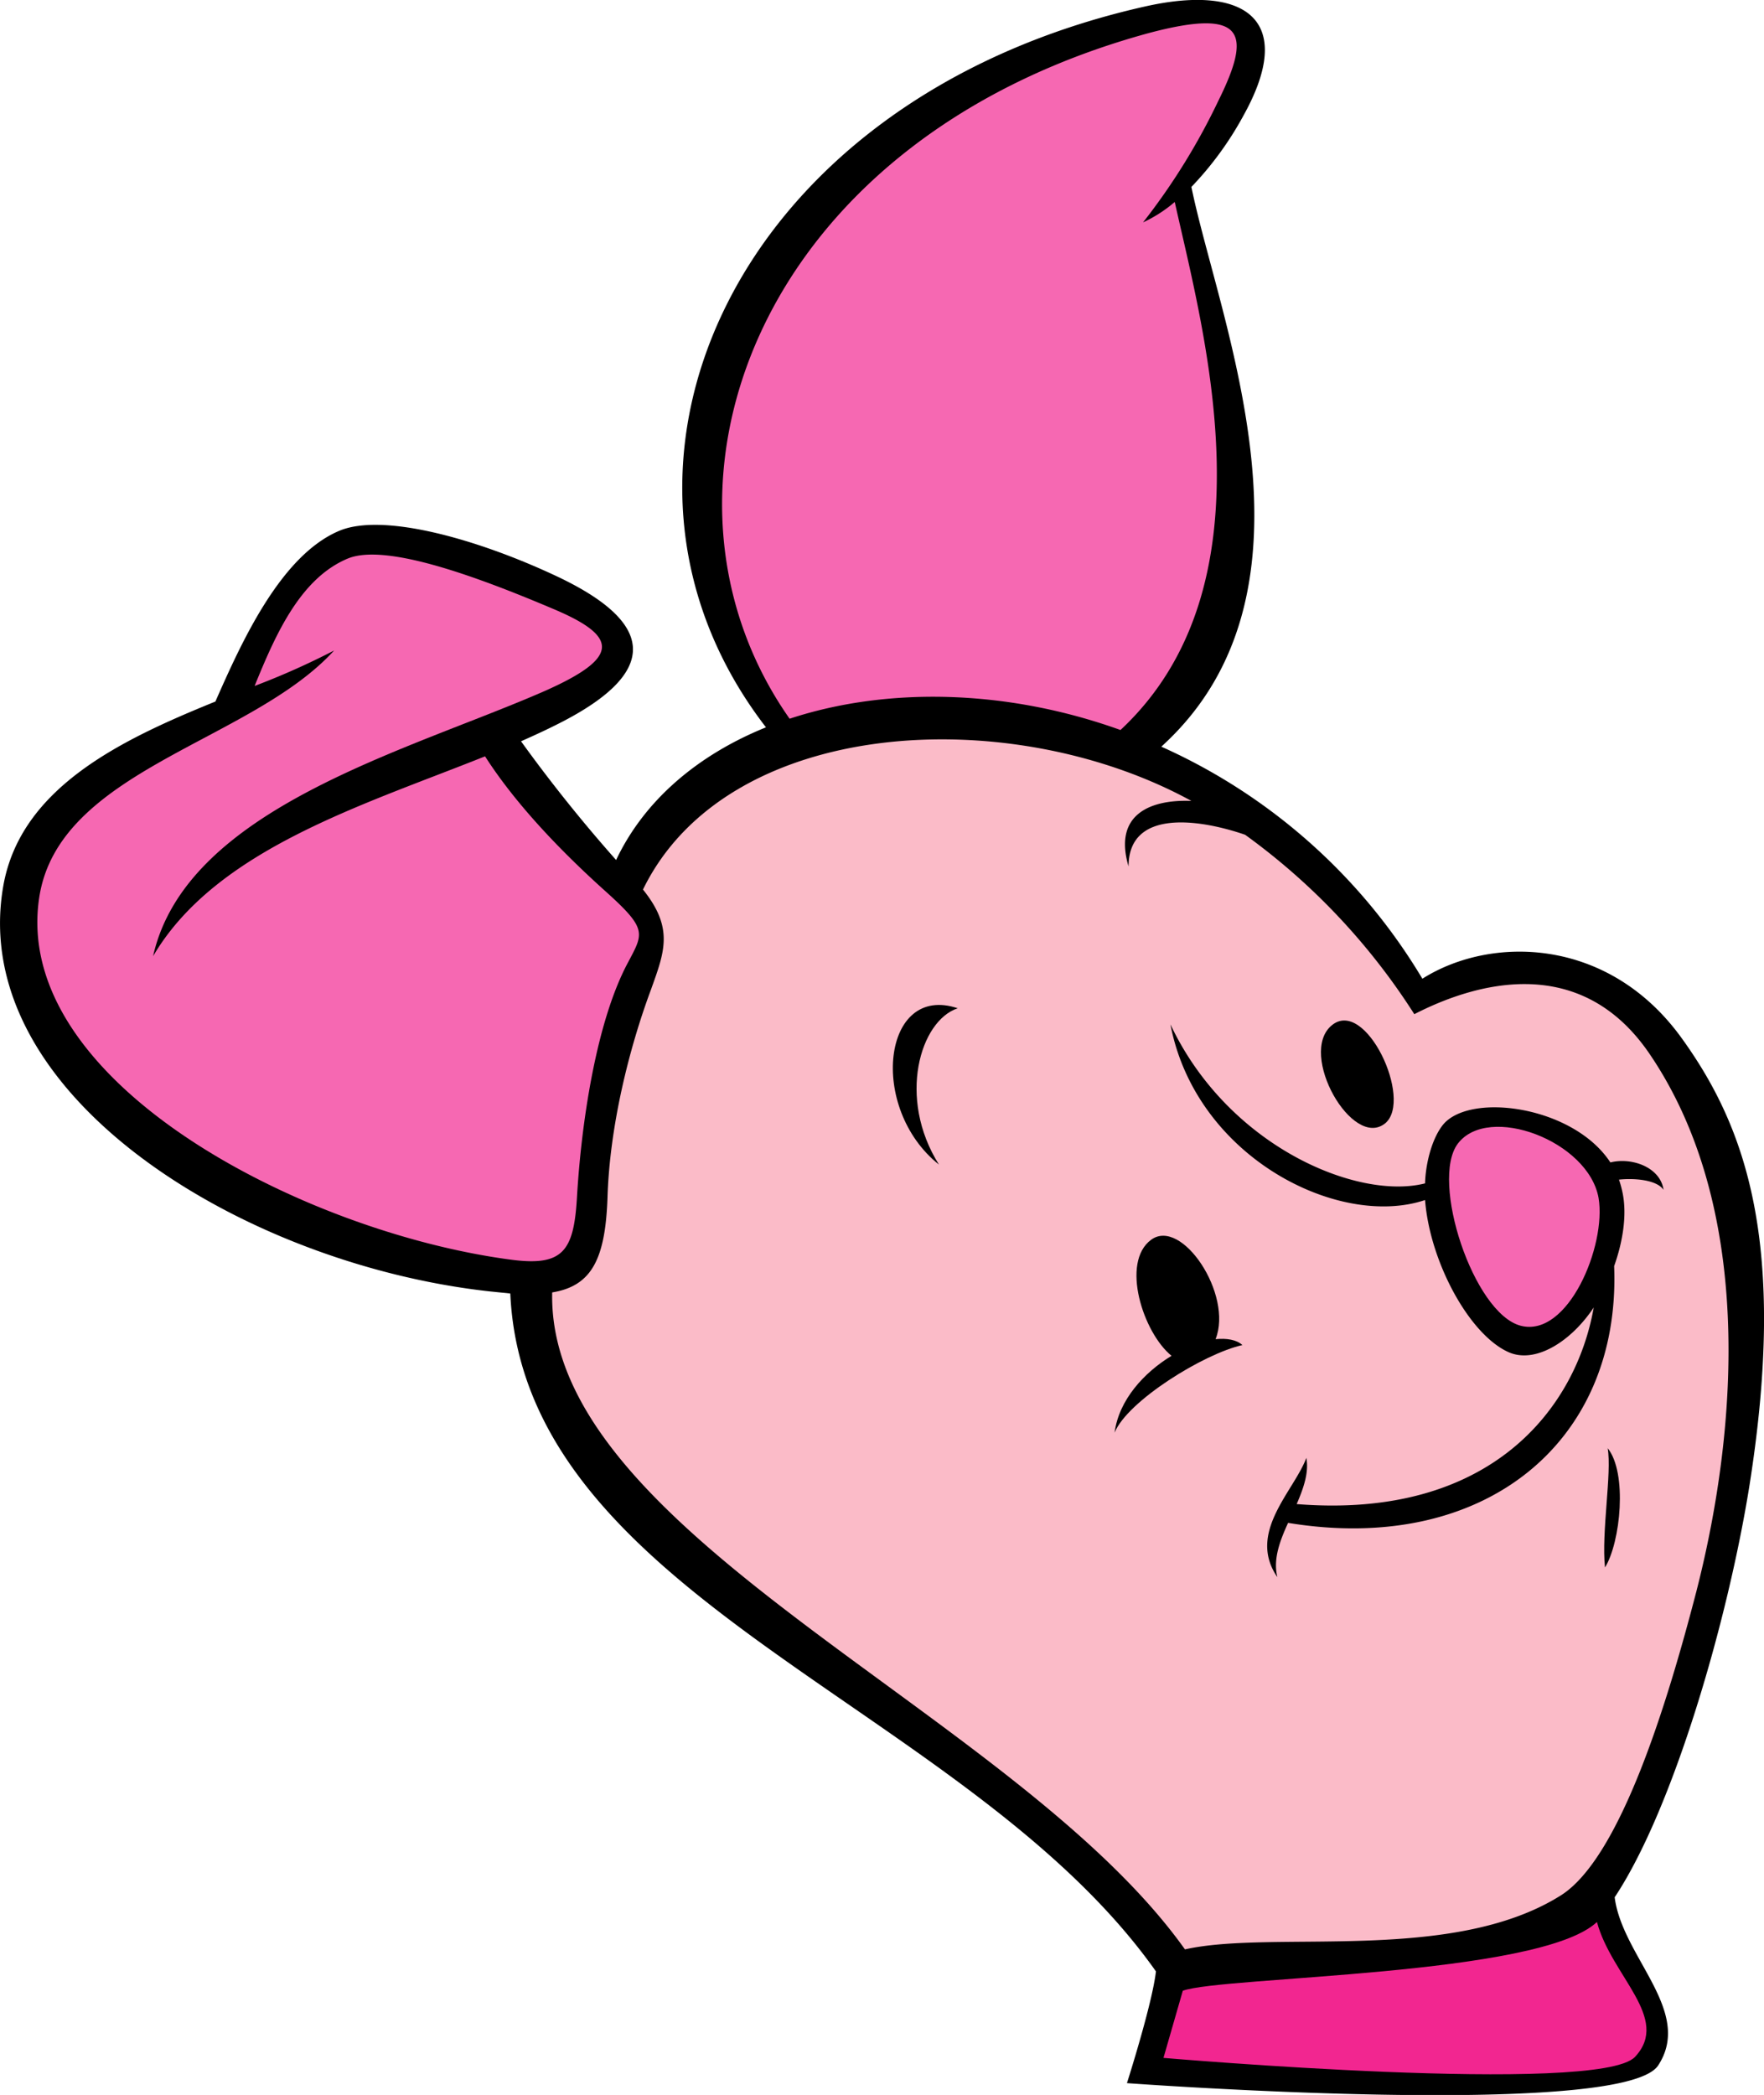<svg xmlns="http://www.w3.org/2000/svg" width="328.4" height="390" viewBox="0 0 328.4 390">
  <g id="katman_2" data-name="katman 2">
    <g id="katman_1-2" data-name="katman 1">
      <g>
        <g>
          <path d="M209.8,387.8s92.3,6.8,98.9-3.3-6.7-20.2-8.1-31.3c10.9-16.4,21.1-51.6,25.1-76.7,7.1-45-.7-66.7-12.6-83.2-13.6-18.9-35.5-19.2-48.3-11.1A108,108,0,0,0,216.2,139c32.1-29.1,10.7-79.2,5.6-104.2a61.6,61.6,0,0,0,9.7-13.3c9.9-17.8.4-24.5-18.3-20.3-77.1,17.3-107.4,86.5-70.6,134.2-12.6,5.1-22.6,13.5-27.9,24.7A279.6,279.6,0,0,1,97,138c2.7-1.2,5.3-2.4,7.8-3.7,19.4-10.1,15.5-19.1-.9-26.9-14.8-7-32.5-12-40.7-8.6-11,4.6-18.3,20.9-23.1,31.8C22.6,137.7,3.8,146.6.6,165c-6.7,38.8,44.5,70.3,90.5,75.4l3.9.4C97.6,298,180.3,317.6,215.2,367,214.5,373.1,209.8,387.8,209.8,387.8Z"/>
          <path d="M213.7,6.2c18.3-4.9,19.3.1,13.1,12.6a121.2,121.2,0,0,1-14,22.6,25.6,25.6,0,0,0,5.9-3.8c5.5,24.7,18.7,71.4-10.1,98.3-21.4-7.7-43.7-8-61.6-2.1C117.5,91.8,140,26.4,213.7,6.2Z" style="fill: #f668b2"/>
          <path d="M7.3,167.1c3.6-23.8,39.3-28.9,54.9-46a140.7,140.7,0,0,1-14.8,6.6c3.9-9.6,8.5-20,17.3-23.7,7.1-3,24.5,3.5,38.4,9.4,12.3,5.2,12.1,9.1-1.6,15.2C76,139.8,34.7,150.4,28.5,178c11.7-19.9,39.1-28.1,61.8-37.2,5.9,9.2,14.5,18,22.4,25.1s7.1,7.8,4.2,13.3c-5.9,11-8.7,29.9-9.5,43.9-.6,9.8-2.6,12.7-12.3,11.4C56.5,229.4,2.1,201.5,7.3,167.1Z" style="fill: #f668b2"/>
          <path d="M102.8,240.6c7.3-1.2,9.9-6.1,10.3-17.7.4-13.2,4-27.7,8.1-38.7,2.5-7,4.3-11.4-1.5-18.6,15.7-32.2,68.3-35,102.1-16.5-7.5-.3-14.6,2.4-11.7,12.2,0-10.8,13.3-8.8,21.7-5.9a122.2,122.2,0,0,1,31.5,33.4c10.5-5.4,30.6-12,43.8,7.4,19.1,28.1,16.8,68.5,8.7,100.1-5.4,20.8-14.2,49.7-25.3,56.6-20.3,12.7-53.4,6.3-69.9,10C189.2,318.8,101.8,286,102.8,240.6Z" style="fill: #fbbbc8"/>
          <path d="M178.3,187.7c-14-4.7-16.7,18.6-3.5,29.1C167,204.4,171.3,190,178.3,187.7Z"/>
          <path d="M298.8,291.8c2.9-4.7,4.2-17.6.5-22.2C300.1,274.2,298.1,285.3,298.8,291.8Z"/>
          <path d="M226.3,249.3c3.3-8.3-6.3-22.7-12-18.5s-1.5,17.3,3.8,21.6c-5.1,3.1-9.8,8.2-10.6,14.3,2.4-5.9,16.6-14.7,23.8-16.3C230.2,249.4,228.4,249.1,226.3,249.3Z"/>
          <path d="M257.9,209.1c5.2-4.4-3.7-23.5-10-18.2S251.8,214.1,257.9,209.1Z"/>
          <path d="M265.3,223.4c.9,11.5,8.2,25,15.5,28.3,5.1,2.3,11.8-2.1,15.9-8.3-3.3,18.8-19.2,39.5-55.3,36.6,1.3-3,2.3-5.9,1.8-8.6-2.3,6.2-11.1,13.9-5.4,22.2-.8-3.3.4-6.6,2-10.1,36.5,6,62-15,60.7-47.8,1.6-4.5,2.4-9.4,1.6-13.5a19.7,19.7,0,0,0-.7-2.6c2.8-.3,7,0,8.3,1.9-.6-4.2-5.9-6.1-9.9-5.1-7-10.7-26.8-13.2-31.4-6.7-1.9,2.6-3,7-3.1,10.6-12.6,3.2-36.7-6.9-47.4-29.6C222.6,215.4,249.2,228.8,265.3,223.4Z"/>
          <path d="M271.4,212.9c-5.2,6.9,2.9,31.6,11.7,33.9s16-14.9,14.5-23.8C295.7,212.4,277.1,205.4,271.4,212.9Z" style="fill: #f668b2"/>
        </g>
        <path d="M220.2,370.6c7.4-2.7,66.4-2.7,77.1-12.8,2.7,10.1,13.8,17.9,7.1,25.1s-87.8.2-87.8.2Z" style="fill: #f22690"/>
      </g>
    </g>
  </g>
</svg>
